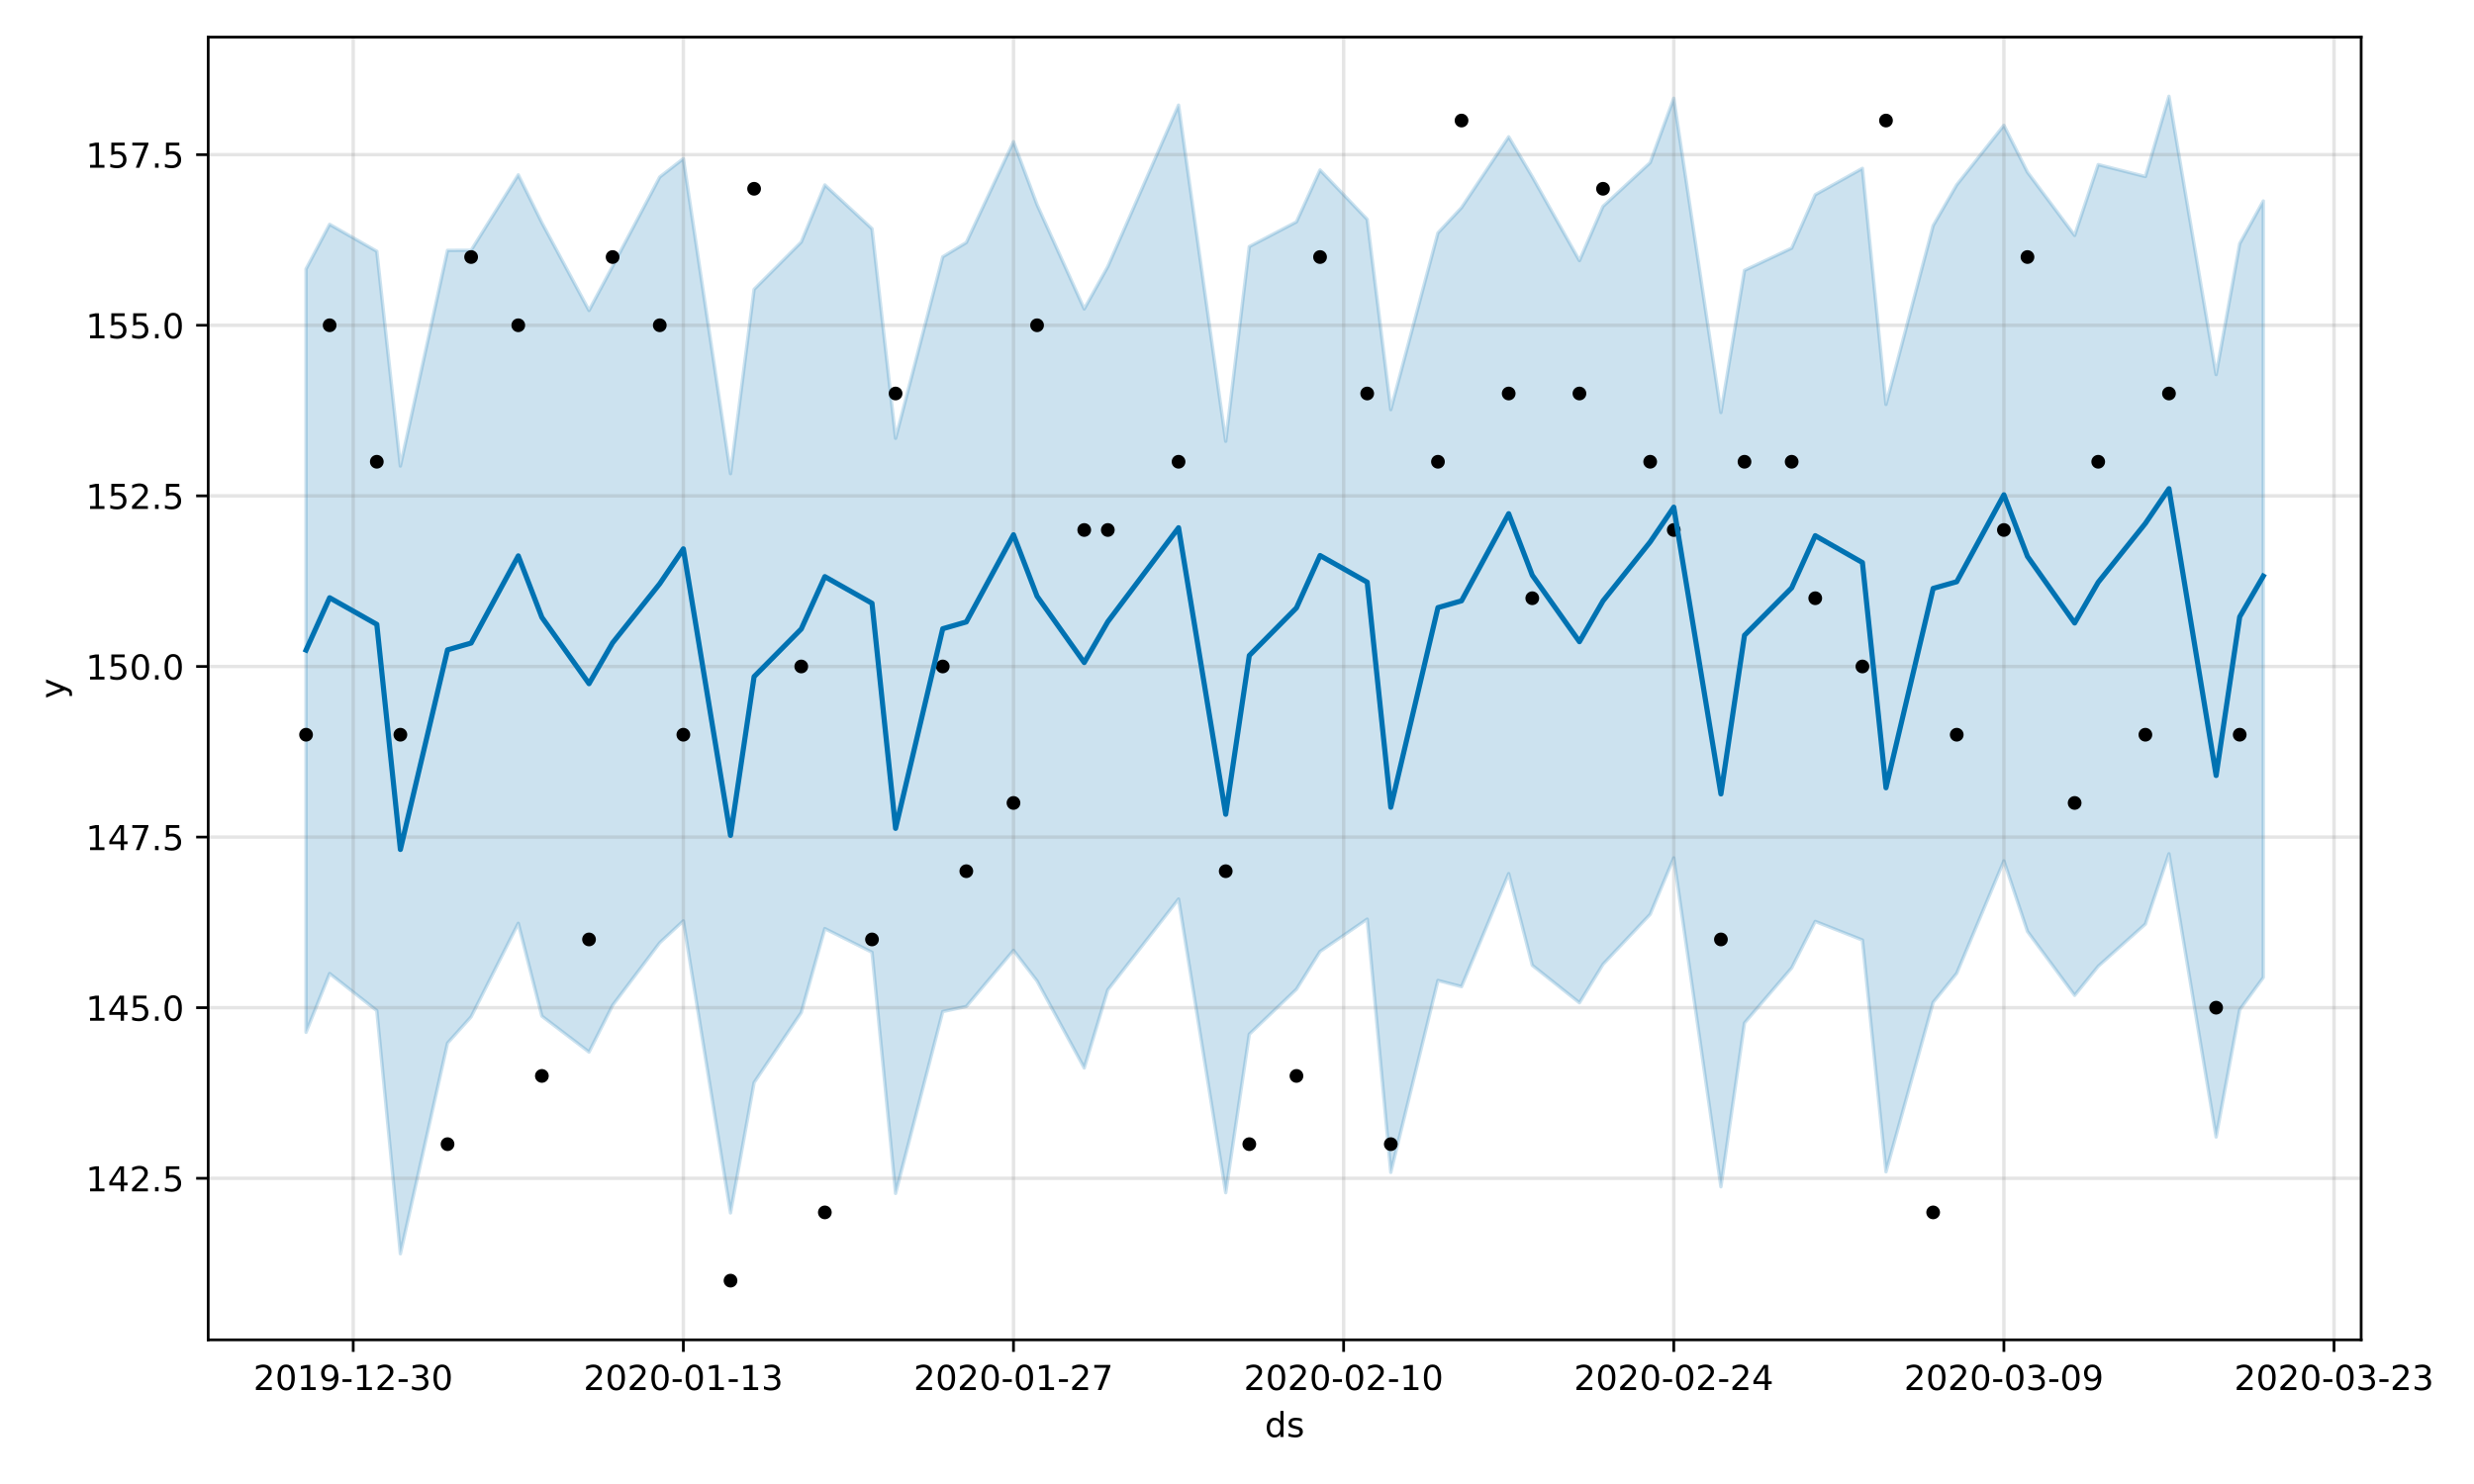 <?xml version="1.0" encoding="utf-8" standalone="no"?>
<!DOCTYPE svg PUBLIC "-//W3C//DTD SVG 1.1//EN"
  "http://www.w3.org/Graphics/SVG/1.1/DTD/svg11.dtd">
<!-- Created with matplotlib (https://matplotlib.org/) -->
<svg height="432pt" version="1.1" viewBox="0 0 720 432" width="720pt" xmlns="http://www.w3.org/2000/svg" xmlns:xlink="http://www.w3.org/1999/xlink">
 <defs>
  <style type="text/css">
*{stroke-linecap:butt;stroke-linejoin:round;}
  </style>
 </defs>
 <g id="figure_1">
  <g id="patch_1">
   <path d="M 0 432 
L 720 432 
L 720 0 
L 0 0 
z
" style="fill:#ffffff;"/>
  </g>
  <g id="axes_1">
   <g id="patch_2">
    <path d="M 60.59 390.04 
L 687.158 390.04 
L 687.158 10.8 
L 60.59 10.8 
z
" style="fill:#ffffff;"/>
   </g>
   <g id="PolyCollection_1">
    <defs>
     <path d="M 89.07 -353.702 
L 89.07 -131.499 
L 95.933 -148.591 
L 109.659 -137.803 
L 116.521 -67.018 
L 130.247 -128.352 
L 137.11 -136.008 
L 150.835 -163.216 
L 157.698 -136.2 
L 171.423 -125.743 
L 178.286 -139.339 
L 192.012 -157.565 
L 198.874 -163.926 
L 212.6 -78.918 
L 219.463 -116.855 
L 233.188 -137.23 
L 240.051 -161.669 
L 253.776 -154.788 
L 260.639 -84.595 
L 274.364 -137.539 
L 281.227 -139.012 
L 294.953 -155.342 
L 301.815 -146.421 
L 315.541 -121.114 
L 322.404 -143.841 
L 342.992 -170.283 
L 356.717 -84.807 
L 363.58 -130.937 
L 377.306 -144.031 
L 384.168 -155.004 
L 397.894 -164.431 
L 404.757 -90.716 
L 418.482 -146.576 
L 425.345 -144.79 
L 439.07 -177.679 
L 445.933 -151 
L 459.659 -140.091 
L 466.521 -151.284 
L 480.247 -165.841 
L 487.11 -182.274 
L 500.835 -86.536 
L 507.698 -134.213 
L 521.423 -150.225 
L 528.286 -163.764 
L 542.011 -158.345 
L 548.874 -90.884 
L 562.6 -140.208 
L 569.462 -148.67 
L 583.188 -181.396 
L 590.051 -160.846 
L 603.776 -142.258 
L 610.639 -150.715 
L 624.364 -162.996 
L 631.227 -183.453 
L 644.953 -101.019 
L 651.815 -138.056 
L 658.678 -147.449 
L 658.678 -373.491 
L 658.678 -373.491 
L 651.815 -361.064 
L 644.953 -322.962 
L 631.227 -403.962 
L 624.364 -380.609 
L 610.639 -384.086 
L 603.776 -363.473 
L 590.051 -381.872 
L 583.188 -395.525 
L 569.462 -378.193 
L 562.6 -366.312 
L 548.874 -314.28 
L 542.011 -382.985 
L 528.286 -375.32 
L 521.423 -359.766 
L 507.698 -353.295 
L 500.835 -311.927 
L 487.11 -403.389 
L 480.247 -384.665 
L 466.521 -371.929 
L 459.659 -356.133 
L 445.933 -380.564 
L 439.07 -392.168 
L 425.345 -371.551 
L 418.482 -364.194 
L 404.757 -312.759 
L 397.894 -368.134 
L 384.168 -382.511 
L 377.306 -367.419 
L 363.58 -360.221 
L 356.717 -303.546 
L 342.992 -401.389 
L 322.404 -354.399 
L 315.541 -342.072 
L 301.815 -372.41 
L 294.953 -390.755 
L 281.227 -361.395 
L 274.364 -357.244 
L 260.639 -304.418 
L 253.776 -365.426 
L 240.051 -378.153 
L 233.188 -361.53 
L 219.463 -347.776 
L 212.6 -294.126 
L 198.874 -385.815 
L 192.012 -380.476 
L 178.286 -354.497 
L 171.423 -341.625 
L 157.698 -367.17 
L 150.835 -381.095 
L 137.11 -359.133 
L 130.247 -359.122 
L 116.521 -296.341 
L 109.659 -358.851 
L 95.933 -366.694 
L 89.07 -353.702 
z
" id="mf8ac82dd19" style="stroke:#0072b2;stroke-opacity:0.2;"/>
    </defs>
    <g clip-path="url(#p25c671737e)">
     <use style="fill:#0072b2;fill-opacity:0.2;stroke:#0072b2;stroke-opacity:0.2;" x="0" xlink:href="#mf8ac82dd19" y="432"/>
    </g>
   </g>
   <g id="matplotlib.axis_1">
    <g id="xtick_1">
     <g id="line2d_1">
      <path clip-path="url(#p25c671737e)" d="M 102.796 390.04 
L 102.796 10.8 
" style="fill:none;stroke:#808080;stroke-linecap:square;stroke-opacity:0.2;"/>
     </g>
     <g id="line2d_2">
      <defs>
       <path d="M 0 0 
L 0 3.5 
" id="m4ea460d974" style="stroke:#000000;stroke-width:0.8;"/>
      </defs>
      <g>
       <use style="stroke:#000000;stroke-width:0.8;" x="102.796" xlink:href="#m4ea460d974" y="390.04"/>
      </g>
     </g>
     <g id="text_1">
      <!-- 2019-12-30 -->
      <defs>
       <path d="M 19.188 8.297 
L 53.609 8.297 
L 53.609 0 
L 7.328 0 
L 7.328 8.297 
Q 12.938 14.109 22.625 23.891 
Q 32.328 33.688 34.812 36.531 
Q 39.547 41.844 41.422 45.531 
Q 43.312 49.219 43.312 52.781 
Q 43.312 58.594 39.234 62.25 
Q 35.156 65.922 28.609 65.922 
Q 23.969 65.922 18.812 64.312 
Q 13.672 62.703 7.812 59.422 
L 7.812 69.391 
Q 13.766 71.781 18.938 73 
Q 24.125 74.219 28.422 74.219 
Q 39.75 74.219 46.484 68.547 
Q 53.219 62.891 53.219 53.422 
Q 53.219 48.922 51.531 44.891 
Q 49.859 40.875 45.406 35.406 
Q 44.188 33.984 37.641 27.219 
Q 31.109 20.453 19.188 8.297 
z
" id="DejaVuSans-50"/>
       <path d="M 31.781 66.406 
Q 24.172 66.406 20.328 58.906 
Q 16.5 51.422 16.5 36.375 
Q 16.5 21.391 20.328 13.891 
Q 24.172 6.391 31.781 6.391 
Q 39.453 6.391 43.281 13.891 
Q 47.125 21.391 47.125 36.375 
Q 47.125 51.422 43.281 58.906 
Q 39.453 66.406 31.781 66.406 
z
M 31.781 74.219 
Q 44.047 74.219 50.516 64.516 
Q 56.984 54.828 56.984 36.375 
Q 56.984 17.969 50.516 8.266 
Q 44.047 -1.422 31.781 -1.422 
Q 19.531 -1.422 13.062 8.266 
Q 6.594 17.969 6.594 36.375 
Q 6.594 54.828 13.062 64.516 
Q 19.531 74.219 31.781 74.219 
z
" id="DejaVuSans-48"/>
       <path d="M 12.406 8.297 
L 28.516 8.297 
L 28.516 63.922 
L 10.984 60.406 
L 10.984 69.391 
L 28.422 72.906 
L 38.281 72.906 
L 38.281 8.297 
L 54.391 8.297 
L 54.391 0 
L 12.406 0 
z
" id="DejaVuSans-49"/>
       <path d="M 10.984 1.516 
L 10.984 10.5 
Q 14.703 8.734 18.5 7.812 
Q 22.312 6.891 25.984 6.891 
Q 35.75 6.891 40.891 13.453 
Q 46.047 20.016 46.781 33.406 
Q 43.953 29.203 39.594 26.953 
Q 35.25 24.703 29.984 24.703 
Q 19.047 24.703 12.672 31.312 
Q 6.297 37.938 6.297 49.422 
Q 6.297 60.641 12.938 67.422 
Q 19.578 74.219 30.609 74.219 
Q 43.266 74.219 49.922 64.516 
Q 56.594 54.828 56.594 36.375 
Q 56.594 19.141 48.406 8.859 
Q 40.234 -1.422 26.422 -1.422 
Q 22.703 -1.422 18.891 -0.688 
Q 15.094 0.047 10.984 1.516 
z
M 30.609 32.422 
Q 37.25 32.422 41.125 36.953 
Q 45.016 41.5 45.016 49.422 
Q 45.016 57.281 41.125 61.844 
Q 37.25 66.406 30.609 66.406 
Q 23.969 66.406 20.094 61.844 
Q 16.219 57.281 16.219 49.422 
Q 16.219 41.5 20.094 36.953 
Q 23.969 32.422 30.609 32.422 
z
" id="DejaVuSans-57"/>
       <path d="M 4.891 31.391 
L 31.203 31.391 
L 31.203 23.391 
L 4.891 23.391 
z
" id="DejaVuSans-45"/>
       <path d="M 40.578 39.312 
Q 47.656 37.797 51.625 33 
Q 55.609 28.219 55.609 21.188 
Q 55.609 10.406 48.188 4.484 
Q 40.766 -1.422 27.094 -1.422 
Q 22.516 -1.422 17.656 -0.516 
Q 12.797 0.391 7.625 2.203 
L 7.625 11.719 
Q 11.719 9.328 16.594 8.109 
Q 21.484 6.891 26.812 6.891 
Q 36.078 6.891 40.938 10.547 
Q 45.797 14.203 45.797 21.188 
Q 45.797 27.641 41.281 31.266 
Q 36.766 34.906 28.719 34.906 
L 20.219 34.906 
L 20.219 43.016 
L 29.109 43.016 
Q 36.375 43.016 40.234 45.922 
Q 44.094 48.828 44.094 54.297 
Q 44.094 59.906 40.109 62.906 
Q 36.141 65.922 28.719 65.922 
Q 24.656 65.922 20.016 65.031 
Q 15.375 64.156 9.812 62.312 
L 9.812 71.094 
Q 15.438 72.656 20.344 73.438 
Q 25.25 74.219 29.594 74.219 
Q 40.828 74.219 47.359 69.109 
Q 53.906 64.016 53.906 55.328 
Q 53.906 49.266 50.438 45.094 
Q 46.969 40.922 40.578 39.312 
z
" id="DejaVuSans-51"/>
      </defs>
      <g transform="translate(73.738 404.638)scale(0.1 -0.1)">
       <use xlink:href="#DejaVuSans-50"/>
       <use x="63.623" xlink:href="#DejaVuSans-48"/>
       <use x="127.246" xlink:href="#DejaVuSans-49"/>
       <use x="190.869" xlink:href="#DejaVuSans-57"/>
       <use x="254.492" xlink:href="#DejaVuSans-45"/>
       <use x="290.576" xlink:href="#DejaVuSans-49"/>
       <use x="354.199" xlink:href="#DejaVuSans-50"/>
       <use x="417.822" xlink:href="#DejaVuSans-45"/>
       <use x="453.906" xlink:href="#DejaVuSans-51"/>
       <use x="517.529" xlink:href="#DejaVuSans-48"/>
      </g>
     </g>
    </g>
    <g id="xtick_2">
     <g id="line2d_3">
      <path clip-path="url(#p25c671737e)" d="M 198.874 390.04 
L 198.874 10.8 
" style="fill:none;stroke:#808080;stroke-linecap:square;stroke-opacity:0.2;"/>
     </g>
     <g id="line2d_4">
      <g>
       <use style="stroke:#000000;stroke-width:0.8;" x="198.874" xlink:href="#m4ea460d974" y="390.04"/>
      </g>
     </g>
     <g id="text_2">
      <!-- 2020-01-13 -->
      <g transform="translate(169.816 404.638)scale(0.1 -0.1)">
       <use xlink:href="#DejaVuSans-50"/>
       <use x="63.623" xlink:href="#DejaVuSans-48"/>
       <use x="127.246" xlink:href="#DejaVuSans-50"/>
       <use x="190.869" xlink:href="#DejaVuSans-48"/>
       <use x="254.492" xlink:href="#DejaVuSans-45"/>
       <use x="290.576" xlink:href="#DejaVuSans-48"/>
       <use x="354.199" xlink:href="#DejaVuSans-49"/>
       <use x="417.822" xlink:href="#DejaVuSans-45"/>
       <use x="453.906" xlink:href="#DejaVuSans-49"/>
       <use x="517.529" xlink:href="#DejaVuSans-51"/>
      </g>
     </g>
    </g>
    <g id="xtick_3">
     <g id="line2d_5">
      <path clip-path="url(#p25c671737e)" d="M 294.953 390.04 
L 294.953 10.8 
" style="fill:none;stroke:#808080;stroke-linecap:square;stroke-opacity:0.2;"/>
     </g>
     <g id="line2d_6">
      <g>
       <use style="stroke:#000000;stroke-width:0.8;" x="294.953" xlink:href="#m4ea460d974" y="390.04"/>
      </g>
     </g>
     <g id="text_3">
      <!-- 2020-01-27 -->
      <defs>
       <path d="M 8.203 72.906 
L 55.078 72.906 
L 55.078 68.703 
L 28.609 0 
L 18.312 0 
L 43.219 64.594 
L 8.203 64.594 
z
" id="DejaVuSans-55"/>
      </defs>
      <g transform="translate(265.895 404.638)scale(0.1 -0.1)">
       <use xlink:href="#DejaVuSans-50"/>
       <use x="63.623" xlink:href="#DejaVuSans-48"/>
       <use x="127.246" xlink:href="#DejaVuSans-50"/>
       <use x="190.869" xlink:href="#DejaVuSans-48"/>
       <use x="254.492" xlink:href="#DejaVuSans-45"/>
       <use x="290.576" xlink:href="#DejaVuSans-48"/>
       <use x="354.199" xlink:href="#DejaVuSans-49"/>
       <use x="417.822" xlink:href="#DejaVuSans-45"/>
       <use x="453.906" xlink:href="#DejaVuSans-50"/>
       <use x="517.529" xlink:href="#DejaVuSans-55"/>
      </g>
     </g>
    </g>
    <g id="xtick_4">
     <g id="line2d_7">
      <path clip-path="url(#p25c671737e)" d="M 391.031 390.04 
L 391.031 10.8 
" style="fill:none;stroke:#808080;stroke-linecap:square;stroke-opacity:0.2;"/>
     </g>
     <g id="line2d_8">
      <g>
       <use style="stroke:#000000;stroke-width:0.8;" x="391.031" xlink:href="#m4ea460d974" y="390.04"/>
      </g>
     </g>
     <g id="text_4">
      <!-- 2020-02-10 -->
      <g transform="translate(361.973 404.638)scale(0.1 -0.1)">
       <use xlink:href="#DejaVuSans-50"/>
       <use x="63.623" xlink:href="#DejaVuSans-48"/>
       <use x="127.246" xlink:href="#DejaVuSans-50"/>
       <use x="190.869" xlink:href="#DejaVuSans-48"/>
       <use x="254.492" xlink:href="#DejaVuSans-45"/>
       <use x="290.576" xlink:href="#DejaVuSans-48"/>
       <use x="354.199" xlink:href="#DejaVuSans-50"/>
       <use x="417.822" xlink:href="#DejaVuSans-45"/>
       <use x="453.906" xlink:href="#DejaVuSans-49"/>
       <use x="517.529" xlink:href="#DejaVuSans-48"/>
      </g>
     </g>
    </g>
    <g id="xtick_5">
     <g id="line2d_9">
      <path clip-path="url(#p25c671737e)" d="M 487.11 390.04 
L 487.11 10.8 
" style="fill:none;stroke:#808080;stroke-linecap:square;stroke-opacity:0.2;"/>
     </g>
     <g id="line2d_10">
      <g>
       <use style="stroke:#000000;stroke-width:0.8;" x="487.11" xlink:href="#m4ea460d974" y="390.04"/>
      </g>
     </g>
     <g id="text_5">
      <!-- 2020-02-24 -->
      <defs>
       <path d="M 37.797 64.312 
L 12.891 25.391 
L 37.797 25.391 
z
M 35.203 72.906 
L 47.609 72.906 
L 47.609 25.391 
L 58.016 25.391 
L 58.016 17.188 
L 47.609 17.188 
L 47.609 0 
L 37.797 0 
L 37.797 17.188 
L 4.891 17.188 
L 4.891 26.703 
z
" id="DejaVuSans-52"/>
      </defs>
      <g transform="translate(458.052 404.638)scale(0.1 -0.1)">
       <use xlink:href="#DejaVuSans-50"/>
       <use x="63.623" xlink:href="#DejaVuSans-48"/>
       <use x="127.246" xlink:href="#DejaVuSans-50"/>
       <use x="190.869" xlink:href="#DejaVuSans-48"/>
       <use x="254.492" xlink:href="#DejaVuSans-45"/>
       <use x="290.576" xlink:href="#DejaVuSans-48"/>
       <use x="354.199" xlink:href="#DejaVuSans-50"/>
       <use x="417.822" xlink:href="#DejaVuSans-45"/>
       <use x="453.906" xlink:href="#DejaVuSans-50"/>
       <use x="517.529" xlink:href="#DejaVuSans-52"/>
      </g>
     </g>
    </g>
    <g id="xtick_6">
     <g id="line2d_11">
      <path clip-path="url(#p25c671737e)" d="M 583.188 390.04 
L 583.188 10.8 
" style="fill:none;stroke:#808080;stroke-linecap:square;stroke-opacity:0.2;"/>
     </g>
     <g id="line2d_12">
      <g>
       <use style="stroke:#000000;stroke-width:0.8;" x="583.188" xlink:href="#m4ea460d974" y="390.04"/>
      </g>
     </g>
     <g id="text_6">
      <!-- 2020-03-09 -->
      <g transform="translate(554.13 404.638)scale(0.1 -0.1)">
       <use xlink:href="#DejaVuSans-50"/>
       <use x="63.623" xlink:href="#DejaVuSans-48"/>
       <use x="127.246" xlink:href="#DejaVuSans-50"/>
       <use x="190.869" xlink:href="#DejaVuSans-48"/>
       <use x="254.492" xlink:href="#DejaVuSans-45"/>
       <use x="290.576" xlink:href="#DejaVuSans-48"/>
       <use x="354.199" xlink:href="#DejaVuSans-51"/>
       <use x="417.822" xlink:href="#DejaVuSans-45"/>
       <use x="453.906" xlink:href="#DejaVuSans-48"/>
       <use x="517.529" xlink:href="#DejaVuSans-57"/>
      </g>
     </g>
    </g>
    <g id="xtick_7">
     <g id="line2d_13">
      <path clip-path="url(#p25c671737e)" d="M 679.266 390.04 
L 679.266 10.8 
" style="fill:none;stroke:#808080;stroke-linecap:square;stroke-opacity:0.2;"/>
     </g>
     <g id="line2d_14">
      <g>
       <use style="stroke:#000000;stroke-width:0.8;" x="679.266" xlink:href="#m4ea460d974" y="390.04"/>
      </g>
     </g>
     <g id="text_7">
      <!-- 2020-03-23 -->
      <g transform="translate(650.209 404.638)scale(0.1 -0.1)">
       <use xlink:href="#DejaVuSans-50"/>
       <use x="63.623" xlink:href="#DejaVuSans-48"/>
       <use x="127.246" xlink:href="#DejaVuSans-50"/>
       <use x="190.869" xlink:href="#DejaVuSans-48"/>
       <use x="254.492" xlink:href="#DejaVuSans-45"/>
       <use x="290.576" xlink:href="#DejaVuSans-48"/>
       <use x="354.199" xlink:href="#DejaVuSans-51"/>
       <use x="417.822" xlink:href="#DejaVuSans-45"/>
       <use x="453.906" xlink:href="#DejaVuSans-50"/>
       <use x="517.529" xlink:href="#DejaVuSans-51"/>
      </g>
     </g>
    </g>
    <g id="text_8">
     <!-- ds -->
     <defs>
      <path d="M 45.406 46.391 
L 45.406 75.984 
L 54.391 75.984 
L 54.391 0 
L 45.406 0 
L 45.406 8.203 
Q 42.578 3.328 38.25 0.953 
Q 33.938 -1.422 27.875 -1.422 
Q 17.969 -1.422 11.734 6.484 
Q 5.516 14.406 5.516 27.297 
Q 5.516 40.188 11.734 48.094 
Q 17.969 56 27.875 56 
Q 33.938 56 38.25 53.625 
Q 42.578 51.266 45.406 46.391 
z
M 14.797 27.297 
Q 14.797 17.391 18.875 11.75 
Q 22.953 6.109 30.078 6.109 
Q 37.203 6.109 41.297 11.75 
Q 45.406 17.391 45.406 27.297 
Q 45.406 37.203 41.297 42.844 
Q 37.203 48.484 30.078 48.484 
Q 22.953 48.484 18.875 42.844 
Q 14.797 37.203 14.797 27.297 
z
" id="DejaVuSans-100"/>
      <path d="M 44.281 53.078 
L 44.281 44.578 
Q 40.484 46.531 36.375 47.5 
Q 32.281 48.484 27.875 48.484 
Q 21.188 48.484 17.844 46.438 
Q 14.5 44.391 14.5 40.281 
Q 14.5 37.156 16.891 35.375 
Q 19.281 33.594 26.516 31.984 
L 29.594 31.297 
Q 39.156 29.25 43.188 25.516 
Q 47.219 21.781 47.219 15.094 
Q 47.219 7.469 41.188 3.016 
Q 35.156 -1.422 24.609 -1.422 
Q 20.219 -1.422 15.453 -0.562 
Q 10.688 0.297 5.422 2 
L 5.422 11.281 
Q 10.406 8.688 15.234 7.391 
Q 20.062 6.109 24.812 6.109 
Q 31.156 6.109 34.562 8.281 
Q 37.984 10.453 37.984 14.406 
Q 37.984 18.062 35.516 20.016 
Q 33.062 21.969 24.703 23.781 
L 21.578 24.516 
Q 13.234 26.266 9.516 29.906 
Q 5.812 33.547 5.812 39.891 
Q 5.812 47.609 11.281 51.797 
Q 16.75 56 26.812 56 
Q 31.781 56 36.172 55.266 
Q 40.578 54.547 44.281 53.078 
z
" id="DejaVuSans-115"/>
     </defs>
     <g transform="translate(368.095 418.317)scale(0.1 -0.1)">
      <use xlink:href="#DejaVuSans-100"/>
      <use x="63.477" xlink:href="#DejaVuSans-115"/>
     </g>
    </g>
   </g>
   <g id="matplotlib.axis_2">
    <g id="ytick_1">
     <g id="line2d_15">
      <path clip-path="url(#p25c671737e)" d="M 60.59 343.004 
L 687.158 343.004 
" style="fill:none;stroke:#808080;stroke-linecap:square;stroke-opacity:0.2;"/>
     </g>
     <g id="line2d_16">
      <defs>
       <path d="M 0 0 
L -3.5 0 
" id="m6d26be12f8" style="stroke:#000000;stroke-width:0.8;"/>
      </defs>
      <g>
       <use style="stroke:#000000;stroke-width:0.8;" x="60.59" xlink:href="#m6d26be12f8" y="343.004"/>
      </g>
     </g>
     <g id="text_9">
      <!-- 142.5 -->
      <defs>
       <path d="M 10.688 12.406 
L 21 12.406 
L 21 0 
L 10.688 0 
z
" id="DejaVuSans-46"/>
       <path d="M 10.797 72.906 
L 49.516 72.906 
L 49.516 64.594 
L 19.828 64.594 
L 19.828 46.734 
Q 21.969 47.469 24.109 47.828 
Q 26.266 48.188 28.422 48.188 
Q 40.625 48.188 47.75 41.5 
Q 54.891 34.812 54.891 23.391 
Q 54.891 11.625 47.562 5.094 
Q 40.234 -1.422 26.906 -1.422 
Q 22.312 -1.422 17.547 -0.641 
Q 12.797 0.141 7.719 1.703 
L 7.719 11.625 
Q 12.109 9.234 16.797 8.062 
Q 21.484 6.891 26.703 6.891 
Q 35.156 6.891 40.078 11.328 
Q 45.016 15.766 45.016 23.391 
Q 45.016 31 40.078 35.438 
Q 35.156 39.891 26.703 39.891 
Q 22.75 39.891 18.812 39.016 
Q 14.891 38.141 10.797 36.281 
z
" id="DejaVuSans-53"/>
      </defs>
      <g transform="translate(24.962 346.803)scale(0.1 -0.1)">
       <use xlink:href="#DejaVuSans-49"/>
       <use x="63.623" xlink:href="#DejaVuSans-52"/>
       <use x="127.246" xlink:href="#DejaVuSans-50"/>
       <use x="190.869" xlink:href="#DejaVuSans-46"/>
       <use x="222.656" xlink:href="#DejaVuSans-53"/>
      </g>
     </g>
    </g>
    <g id="ytick_2">
     <g id="line2d_17">
      <path clip-path="url(#p25c671737e)" d="M 60.59 293.34 
L 687.158 293.34 
" style="fill:none;stroke:#808080;stroke-linecap:square;stroke-opacity:0.2;"/>
     </g>
     <g id="line2d_18">
      <g>
       <use style="stroke:#000000;stroke-width:0.8;" x="60.59" xlink:href="#m6d26be12f8" y="293.34"/>
      </g>
     </g>
     <g id="text_10">
      <!-- 145.0 -->
      <g transform="translate(24.962 297.14)scale(0.1 -0.1)">
       <use xlink:href="#DejaVuSans-49"/>
       <use x="63.623" xlink:href="#DejaVuSans-52"/>
       <use x="127.246" xlink:href="#DejaVuSans-53"/>
       <use x="190.869" xlink:href="#DejaVuSans-46"/>
       <use x="222.656" xlink:href="#DejaVuSans-48"/>
      </g>
     </g>
    </g>
    <g id="ytick_3">
     <g id="line2d_19">
      <path clip-path="url(#p25c671737e)" d="M 60.59 243.677 
L 687.158 243.677 
" style="fill:none;stroke:#808080;stroke-linecap:square;stroke-opacity:0.2;"/>
     </g>
     <g id="line2d_20">
      <g>
       <use style="stroke:#000000;stroke-width:0.8;" x="60.59" xlink:href="#m6d26be12f8" y="243.677"/>
      </g>
     </g>
     <g id="text_11">
      <!-- 147.5 -->
      <g transform="translate(24.962 247.476)scale(0.1 -0.1)">
       <use xlink:href="#DejaVuSans-49"/>
       <use x="63.623" xlink:href="#DejaVuSans-52"/>
       <use x="127.246" xlink:href="#DejaVuSans-55"/>
       <use x="190.869" xlink:href="#DejaVuSans-46"/>
       <use x="222.656" xlink:href="#DejaVuSans-53"/>
      </g>
     </g>
    </g>
    <g id="ytick_4">
     <g id="line2d_21">
      <path clip-path="url(#p25c671737e)" d="M 60.59 194.014 
L 687.158 194.014 
" style="fill:none;stroke:#808080;stroke-linecap:square;stroke-opacity:0.2;"/>
     </g>
     <g id="line2d_22">
      <g>
       <use style="stroke:#000000;stroke-width:0.8;" x="60.59" xlink:href="#m6d26be12f8" y="194.014"/>
      </g>
     </g>
     <g id="text_12">
      <!-- 150.0 -->
      <g transform="translate(24.962 197.813)scale(0.1 -0.1)">
       <use xlink:href="#DejaVuSans-49"/>
       <use x="63.623" xlink:href="#DejaVuSans-53"/>
       <use x="127.246" xlink:href="#DejaVuSans-48"/>
       <use x="190.869" xlink:href="#DejaVuSans-46"/>
       <use x="222.656" xlink:href="#DejaVuSans-48"/>
      </g>
     </g>
    </g>
    <g id="ytick_5">
     <g id="line2d_23">
      <path clip-path="url(#p25c671737e)" d="M 60.59 144.35 
L 687.158 144.35 
" style="fill:none;stroke:#808080;stroke-linecap:square;stroke-opacity:0.2;"/>
     </g>
     <g id="line2d_24">
      <g>
       <use style="stroke:#000000;stroke-width:0.8;" x="60.59" xlink:href="#m6d26be12f8" y="144.35"/>
      </g>
     </g>
     <g id="text_13">
      <!-- 152.5 -->
      <g transform="translate(24.962 148.15)scale(0.1 -0.1)">
       <use xlink:href="#DejaVuSans-49"/>
       <use x="63.623" xlink:href="#DejaVuSans-53"/>
       <use x="127.246" xlink:href="#DejaVuSans-50"/>
       <use x="190.869" xlink:href="#DejaVuSans-46"/>
       <use x="222.656" xlink:href="#DejaVuSans-53"/>
      </g>
     </g>
    </g>
    <g id="ytick_6">
     <g id="line2d_25">
      <path clip-path="url(#p25c671737e)" d="M 60.59 94.687 
L 687.158 94.687 
" style="fill:none;stroke:#808080;stroke-linecap:square;stroke-opacity:0.2;"/>
     </g>
     <g id="line2d_26">
      <g>
       <use style="stroke:#000000;stroke-width:0.8;" x="60.59" xlink:href="#m6d26be12f8" y="94.687"/>
      </g>
     </g>
     <g id="text_14">
      <!-- 155.0 -->
      <g transform="translate(24.962 98.486)scale(0.1 -0.1)">
       <use xlink:href="#DejaVuSans-49"/>
       <use x="63.623" xlink:href="#DejaVuSans-53"/>
       <use x="127.246" xlink:href="#DejaVuSans-53"/>
       <use x="190.869" xlink:href="#DejaVuSans-46"/>
       <use x="222.656" xlink:href="#DejaVuSans-48"/>
      </g>
     </g>
    </g>
    <g id="ytick_7">
     <g id="line2d_27">
      <path clip-path="url(#p25c671737e)" d="M 60.59 45.024 
L 687.158 45.024 
" style="fill:none;stroke:#808080;stroke-linecap:square;stroke-opacity:0.2;"/>
     </g>
     <g id="line2d_28">
      <g>
       <use style="stroke:#000000;stroke-width:0.8;" x="60.59" xlink:href="#m6d26be12f8" y="45.024"/>
      </g>
     </g>
     <g id="text_15">
      <!-- 157.5 -->
      <g transform="translate(24.962 48.823)scale(0.1 -0.1)">
       <use xlink:href="#DejaVuSans-49"/>
       <use x="63.623" xlink:href="#DejaVuSans-53"/>
       <use x="127.246" xlink:href="#DejaVuSans-55"/>
       <use x="190.869" xlink:href="#DejaVuSans-46"/>
       <use x="222.656" xlink:href="#DejaVuSans-53"/>
      </g>
     </g>
    </g>
    <g id="text_16">
     <!-- y -->
     <defs>
      <path d="M 32.172 -5.078 
Q 28.375 -14.844 24.75 -17.812 
Q 21.141 -20.797 15.094 -20.797 
L 7.906 -20.797 
L 7.906 -13.281 
L 13.188 -13.281 
Q 16.891 -13.281 18.938 -11.516 
Q 21 -9.766 23.484 -3.219 
L 25.094 0.875 
L 2.984 54.688 
L 12.5 54.688 
L 29.594 11.922 
L 46.688 54.688 
L 56.203 54.688 
z
" id="DejaVuSans-121"/>
     </defs>
     <g transform="translate(18.882 203.379)rotate(-90)scale(0.1 -0.1)">
      <use xlink:href="#DejaVuSans-121"/>
     </g>
    </g>
   </g>
   <g id="line2d_29">
    <defs>
     <path d="M 0 1.5 
C 0.398 1.5 0.779 1.342 1.061 1.061 
C 1.342 0.779 1.5 0.398 1.5 0 
C 1.5 -0.398 1.342 -0.779 1.061 -1.061 
C 0.779 -1.342 0.398 -1.5 0 -1.5 
C -0.398 -1.5 -0.779 -1.342 -1.061 -1.061 
C -1.342 -0.779 -1.5 -0.398 -1.5 0 
C -1.5 0.398 -1.342 0.779 -1.061 1.061 
C -0.779 1.342 -0.398 1.5 0 1.5 
z
" id="m1453fcf1a6" style="stroke:#000000;"/>
    </defs>
    <g clip-path="url(#p25c671737e)">
     <use style="stroke:#000000;" x="89.07" xlink:href="#m1453fcf1a6" y="213.879"/>
     <use style="stroke:#000000;" x="95.933" xlink:href="#m1453fcf1a6" y="94.687"/>
     <use style="stroke:#000000;" x="109.659" xlink:href="#m1453fcf1a6" y="134.418"/>
     <use style="stroke:#000000;" x="116.521" xlink:href="#m1453fcf1a6" y="213.879"/>
     <use style="stroke:#000000;" x="130.247" xlink:href="#m1453fcf1a6" y="333.071"/>
     <use style="stroke:#000000;" x="137.11" xlink:href="#m1453fcf1a6" y="74.822"/>
     <use style="stroke:#000000;" x="150.835" xlink:href="#m1453fcf1a6" y="94.687"/>
     <use style="stroke:#000000;" x="157.698" xlink:href="#m1453fcf1a6" y="313.206"/>
     <use style="stroke:#000000;" x="171.423" xlink:href="#m1453fcf1a6" y="273.475"/>
     <use style="stroke:#000000;" x="178.286" xlink:href="#m1453fcf1a6" y="74.822"/>
     <use style="stroke:#000000;" x="192.012" xlink:href="#m1453fcf1a6" y="94.687"/>
     <use style="stroke:#000000;" x="198.874" xlink:href="#m1453fcf1a6" y="213.879"/>
     <use style="stroke:#000000;" x="212.6" xlink:href="#m1453fcf1a6" y="372.802"/>
     <use style="stroke:#000000;" x="219.463" xlink:href="#m1453fcf1a6" y="54.956"/>
     <use style="stroke:#000000;" x="233.188" xlink:href="#m1453fcf1a6" y="194.014"/>
     <use style="stroke:#000000;" x="240.051" xlink:href="#m1453fcf1a6" y="352.936"/>
     <use style="stroke:#000000;" x="253.776" xlink:href="#m1453fcf1a6" y="273.475"/>
     <use style="stroke:#000000;" x="260.639" xlink:href="#m1453fcf1a6" y="114.552"/>
     <use style="stroke:#000000;" x="274.364" xlink:href="#m1453fcf1a6" y="194.014"/>
     <use style="stroke:#000000;" x="281.227" xlink:href="#m1453fcf1a6" y="253.61"/>
     <use style="stroke:#000000;" x="294.953" xlink:href="#m1453fcf1a6" y="233.744"/>
     <use style="stroke:#000000;" x="301.815" xlink:href="#m1453fcf1a6" y="94.687"/>
     <use style="stroke:#000000;" x="315.541" xlink:href="#m1453fcf1a6" y="154.283"/>
     <use style="stroke:#000000;" x="322.404" xlink:href="#m1453fcf1a6" y="154.283"/>
     <use style="stroke:#000000;" x="342.992" xlink:href="#m1453fcf1a6" y="134.418"/>
     <use style="stroke:#000000;" x="356.717" xlink:href="#m1453fcf1a6" y="253.61"/>
     <use style="stroke:#000000;" x="363.58" xlink:href="#m1453fcf1a6" y="333.071"/>
     <use style="stroke:#000000;" x="377.306" xlink:href="#m1453fcf1a6" y="313.206"/>
     <use style="stroke:#000000;" x="384.168" xlink:href="#m1453fcf1a6" y="74.822"/>
     <use style="stroke:#000000;" x="397.894" xlink:href="#m1453fcf1a6" y="114.552"/>
     <use style="stroke:#000000;" x="404.757" xlink:href="#m1453fcf1a6" y="333.071"/>
     <use style="stroke:#000000;" x="418.482" xlink:href="#m1453fcf1a6" y="134.418"/>
     <use style="stroke:#000000;" x="425.345" xlink:href="#m1453fcf1a6" y="35.091"/>
     <use style="stroke:#000000;" x="439.07" xlink:href="#m1453fcf1a6" y="114.552"/>
     <use style="stroke:#000000;" x="445.933" xlink:href="#m1453fcf1a6" y="174.148"/>
     <use style="stroke:#000000;" x="459.659" xlink:href="#m1453fcf1a6" y="114.552"/>
     <use style="stroke:#000000;" x="466.521" xlink:href="#m1453fcf1a6" y="54.956"/>
     <use style="stroke:#000000;" x="480.247" xlink:href="#m1453fcf1a6" y="134.418"/>
     <use style="stroke:#000000;" x="487.11" xlink:href="#m1453fcf1a6" y="154.283"/>
     <use style="stroke:#000000;" x="500.835" xlink:href="#m1453fcf1a6" y="273.475"/>
     <use style="stroke:#000000;" x="507.698" xlink:href="#m1453fcf1a6" y="134.418"/>
     <use style="stroke:#000000;" x="521.423" xlink:href="#m1453fcf1a6" y="134.418"/>
     <use style="stroke:#000000;" x="528.286" xlink:href="#m1453fcf1a6" y="174.148"/>
     <use style="stroke:#000000;" x="542.011" xlink:href="#m1453fcf1a6" y="194.014"/>
     <use style="stroke:#000000;" x="548.874" xlink:href="#m1453fcf1a6" y="35.091"/>
     <use style="stroke:#000000;" x="562.6" xlink:href="#m1453fcf1a6" y="352.936"/>
     <use style="stroke:#000000;" x="569.462" xlink:href="#m1453fcf1a6" y="213.879"/>
     <use style="stroke:#000000;" x="583.188" xlink:href="#m1453fcf1a6" y="154.283"/>
     <use style="stroke:#000000;" x="590.051" xlink:href="#m1453fcf1a6" y="74.822"/>
     <use style="stroke:#000000;" x="603.776" xlink:href="#m1453fcf1a6" y="233.744"/>
     <use style="stroke:#000000;" x="610.639" xlink:href="#m1453fcf1a6" y="134.418"/>
     <use style="stroke:#000000;" x="624.364" xlink:href="#m1453fcf1a6" y="213.879"/>
     <use style="stroke:#000000;" x="631.227" xlink:href="#m1453fcf1a6" y="114.552"/>
     <use style="stroke:#000000;" x="644.953" xlink:href="#m1453fcf1a6" y="293.34"/>
     <use style="stroke:#000000;" x="651.815" xlink:href="#m1453fcf1a6" y="213.879"/>
    </g>
   </g>
   <g id="line2d_30">
    <path clip-path="url(#p25c671737e)" d="M 89.07 189.243 
L 95.933 174.01 
L 109.659 181.761 
L 116.521 247.282 
L 130.247 189.174 
L 137.11 187.194 
L 150.835 161.82 
L 157.698 179.712 
L 171.423 199.02 
L 178.286 187.125 
L 192.012 169.912 
L 198.874 159.771 
L 212.6 243.184 
L 219.463 196.971 
L 233.188 183.096 
L 240.051 167.863 
L 253.776 175.614 
L 260.639 241.135 
L 274.364 183.027 
L 281.227 181.047 
L 294.953 155.673 
L 301.815 173.565 
L 315.541 192.873 
L 322.404 180.978 
L 342.992 153.624 
L 356.717 237.037 
L 363.58 190.824 
L 377.306 176.949 
L 384.168 161.716 
L 397.894 169.467 
L 404.757 234.988 
L 418.482 176.88 
L 425.345 174.904 
L 439.07 149.54 
L 445.933 167.451 
L 459.659 186.801 
L 466.521 174.929 
L 480.247 157.759 
L 487.11 147.64 
L 500.835 231.118 
L 507.698 184.937 
L 521.423 171.131 
L 528.286 155.936 
L 542.011 163.762 
L 548.874 229.32 
L 562.6 171.288 
L 569.462 169.344 
L 583.188 144.045 
L 590.051 161.975 
L 603.776 181.357 
L 610.639 169.5 
L 624.364 152.361 
L 631.227 142.258 
L 644.953 225.746 
L 651.815 179.57 
L 658.678 167.713 
" style="fill:none;stroke:#0072b2;stroke-linecap:square;stroke-width:1.5;"/>
   </g>
   <g id="patch_3">
    <path d="M 60.59 390.04 
L 60.59 10.8 
" style="fill:none;stroke:#000000;stroke-linecap:square;stroke-linejoin:miter;stroke-width:0.8;"/>
   </g>
   <g id="patch_4">
    <path d="M 687.158 390.04 
L 687.158 10.8 
" style="fill:none;stroke:#000000;stroke-linecap:square;stroke-linejoin:miter;stroke-width:0.8;"/>
   </g>
   <g id="patch_5">
    <path d="M 60.59 390.04 
L 687.158 390.04 
" style="fill:none;stroke:#000000;stroke-linecap:square;stroke-linejoin:miter;stroke-width:0.8;"/>
   </g>
   <g id="patch_6">
    <path d="M 60.59 10.8 
L 687.158 10.8 
" style="fill:none;stroke:#000000;stroke-linecap:square;stroke-linejoin:miter;stroke-width:0.8;"/>
   </g>
  </g>
 </g>
 <defs>
  <clipPath id="p25c671737e">
   <rect height="379.24" width="626.568" x="60.59" y="10.8"/>
  </clipPath>
 </defs>
</svg>
